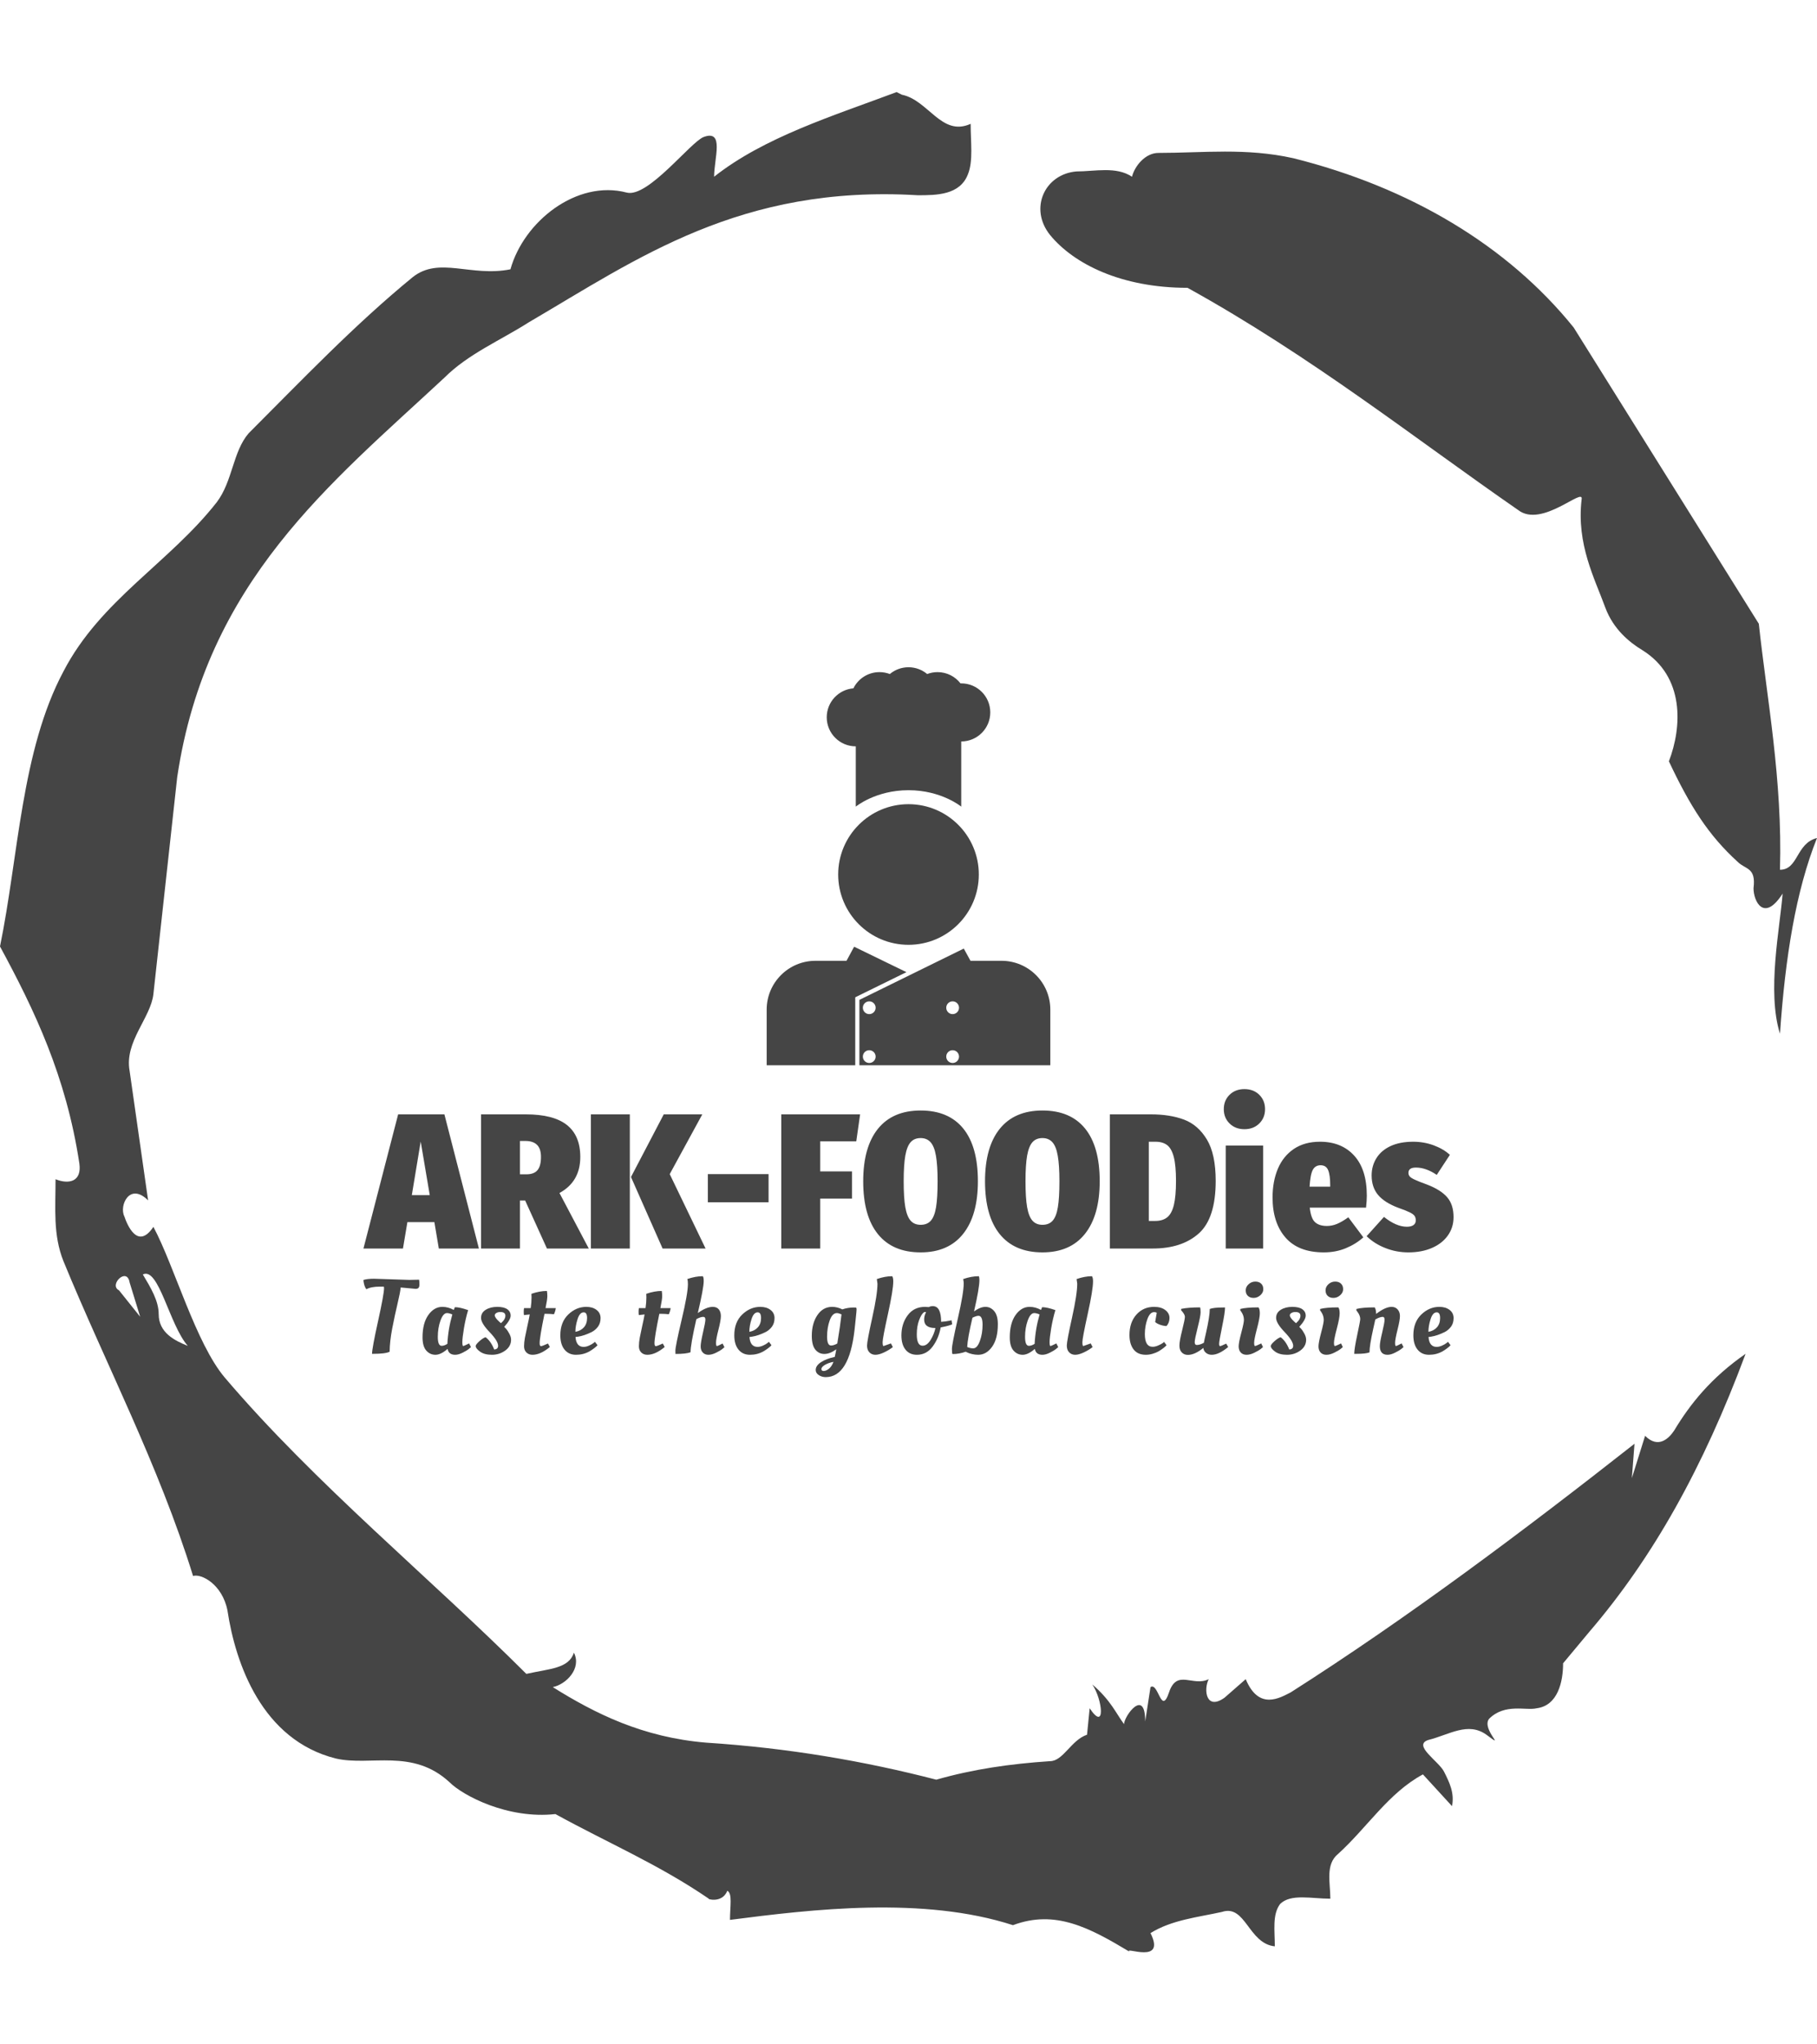 <svg xmlns="http://www.w3.org/2000/svg" version="1.1" xmlns:xlink="http://www.w3.org/1999/xlink" xmlns:svgjs="http://svgjs.dev/svgjs" width="1000" height="1125" viewBox="0 0 1000 1125"><g transform="matrix(1,0,0,1,1.7053025658242404e-13,0)"><svg viewBox="0 0 320 360" data-background-color="#fbeaab" preserveAspectRatio="xMidYMid meet" height="1125" width="1000" xmlns="http://www.w3.org/2000/svg" xmlns:xlink="http://www.w3.org/1999/xlink"><g id="tight-bounds" transform="matrix(1,0,0,1,0,0)"><svg viewBox="0 0 320 360" height="360" width="320"><g><svg></svg></g><g><svg viewBox="0 0 320 360" height="360" width="320"><g><path xmlns="http://www.w3.org/2000/svg" d="M20.961 227.22l3.726 4.658-1.863-6.056c-0.466-2.795-3.726 0.466-1.863 1.398M25.153 224.425c1.397 2.329 2.795 4.658 2.795 6.987 0 3.261 2.795 4.658 5.123 5.589-3.261-3.726-5.124-13.974-7.918-12.576M204.017 26.929c7.918 0 15.371-0.932 23.756 0.931 20.495 5.124 37.729 15.371 49.374 29.811l32.606 52.169c1.397 13.042 4.192 27.482 3.726 43.319 3.261 0 2.795-4.658 6.521-5.59-3.726 9.316-5.59 20.961-6.521 34.469-2.329-7.453 0-18.632 0.466-24.687-3.261 5.124-5.124 1.397-5.124-0.932 0.466-3.726-1.397-3.261-2.795-4.658-5.124-4.658-8.384-9.782-12.11-17.7 2.329-6.055 2.795-14.905-4.658-19.563-2.329-1.397-5.124-3.726-6.521-7.453-1.863-5.124-5.124-11.179-4.193-19.097 0.466-2.329-6.987 5.124-11.179 1.863-18.166-12.576-36.332-27.016-58.224-39.127-11.645 0-20.029-4.192-24.221-9.316-3.726-4.658-0.932-10.713 4.658-11.179 3.261 0 6.987-0.932 9.782 0.932 0.466-1.863 2.329-4.192 4.657-4.192M157.904 16.215l0.932 0.466c4.658 0.932 6.987 7.453 12.11 5.124 0 3.261 0.466 6.521-0.466 8.85-1.397 3.726-5.59 3.726-8.85 3.726-31.208-1.863-49.374 11.179-68.471 22.358-5.124 3.261-10.713 5.59-14.906 9.782-20.029 18.632-41.921 35.866-47.045 70.335l-4.192 38.195c-0.466 4.192-5.124 8.384-4.192 13.508l3.26 22.824c-3.261-3.261-5.124 0.932-4.192 2.795 0.466 1.397 2.329 6.055 5.124 1.863 3.726 6.987 7.453 20.495 12.576 26.55 15.837 18.632 36.332 35.4 53.101 52.169 4.192-0.932 7.453-0.932 8.384-3.727 1.397 2.795-1.397 5.59-3.726 6.056 7.453 4.658 15.837 8.85 27.016 9.781 14.44 0.932 27.948 3.261 40.524 6.522 6.521-1.863 13.042-2.795 20.029-3.261 2.329 0 3.726-3.726 6.521-4.658l0.466-4.658c2.795 4.192 2.329-1.397 0.466-4.192 3.261 2.795 4.192 5.124 5.589 6.987 0-1.397 3.726-6.521 3.727-0.466l0.931-6.055c1.397-0.932 1.863 5.124 3.261 0.931 1.397-4.192 4.192-0.932 6.987-2.329-0.932 1.863-0.466 5.59 2.794 3.261l3.727-3.261c2.329 5.59 6.055 3.261 7.918 2.329 20.495-13.042 40.99-28.413 60.553-43.784l-0.466 6.055 2.329-7.453c2.329 2.329 4.192 0.466 5.124-0.931 2.795-4.658 6.521-9.316 12.577-13.508-7.453 20.029-16.303 35.866-27.482 48.908l-4.658 5.59c0 3.261-0.932 7.453-4.658 7.918-1.863 0.466-5.59-0.932-8.384 1.863-1.397 1.863 3.261 5.59-0.466 2.795-3.261-2.329-6.521 0-10.248 0.932-2.795 0.932 1.863 3.726 2.795 5.589 0.932 1.863 1.863 3.726 1.398 6.056l-5.124-5.59c-6.055 3.261-9.782 9.316-14.906 13.974-2.329 1.863-1.397 5.124-1.397 7.918-3.261 0-6.987-0.932-8.85 0.932-1.397 1.863-0.932 4.658-0.932 7.453-4.658-0.466-5.124-7.453-9.315-6.056-4.192 0.932-8.85 1.397-12.577 3.727 2.795 5.59-4.658 2.329-3.726 3.26-6.987-4.192-13.042-7.453-20.495-4.658-15.837-5.124-35.4-2.795-49.84-0.931 0-2.329 0.466-4.658-0.466-5.124-0.932 2.329-3.726 1.397-3.26 1.397-8.85-6.055-17.7-9.782-27.016-14.905-8.384 0.932-16.303-3.261-18.632-5.59-6.521-6.055-13.974-2.795-20.029-4.192-13.042-3.261-17.7-16.769-19.098-26.084-0.932-4.658-4.658-6.521-6.055-6.056-6.055-19.563-15.371-37.263-22.824-55.429-1.863-4.658-1.397-9.316-1.397-14.44 2.329 0.932 4.658 0.466 4.192-2.794-2.329-15.371-7.918-27.016-13.974-38.195 3.261-15.837 3.726-34.469 11.179-48.443 6.521-12.576 18.632-19.098 27.016-29.811 2.795-3.726 2.795-8.85 5.59-12.11 9.316-9.316 18.632-19.098 28.879-27.482 4.658-3.726 10.247 0 17.234-1.397 2.329-8.384 11.645-15.837 20.495-13.508 3.726 0.932 11.179-8.85 13.508-9.782 3.726-1.397 1.863 3.726 1.863 6.987 8.85-6.987 20.961-10.713 32.14-14.906" fill="#454545" fill-rule="nonzero" stroke="none" stroke-width="1" stroke-linecap="butt" stroke-linejoin="miter" stroke-miterlimit="10" stroke-dasharray="" stroke-dashoffset="0" font-family="none" font-weight="none" font-size="none" text-anchor="none" style="mix-blend-mode: normal" data-fill-palette-color="tertiary"></path></g><g transform="matrix(1,0,0,1,64,117.498)"><svg viewBox="0 0 192 125.004" height="125.004" width="192"><g><svg viewBox="0 0 192 125.004" height="125.004" width="192"><g><svg viewBox="0 0 192 125.004" height="125.004" width="192"><g transform="matrix(1,0,0,1,0,74.287)"><svg viewBox="0 0 192 50.717" height="50.717" width="192"><g><svg viewBox="0 0 192 50.717" height="50.717" width="192"><g><svg viewBox="0 0 192 28.752" height="28.752" width="192"><g transform="matrix(1,0,0,1,0,0)"><svg width="192" viewBox="-1.1 -41.35 282.78 42.35" height="28.752" data-palette-color="#454545"><path d="M28.85 0L18.45 0 17.3-6.85 10.3-6.85 9.15 0-1.1 0 7.9-34.8 19.9-34.8 28.85 0ZM13.75-27.75L11.45-13.85 16.1-13.85 13.75-27.75ZM46.5 0L40.85-12.45 39.5-12.45 39.5 0 29.4 0 29.4-34.8 41-34.8Q48.2-34.8 51.67-32.05 55.15-29.3 55.15-23.75L55.15-23.75Q55.15-17.35 49.75-14.4L49.75-14.4 57.35 0 46.5 0ZM39.5-27.9L39.5-19.25 41.2-19.25Q43.15-19.25 44.05-20.33 44.95-21.4 44.95-23.75L44.95-23.75Q44.95-25.9 43.92-26.9 42.9-27.9 40.9-27.9L40.9-27.9 39.5-27.9ZM57.9-34.8L68-34.8 68 0 57.9 0 57.9-34.8ZM76.8-34.8L86.8-34.8 78.35-19.3 87.65 0 76.5 0 68.3-18.55 76.8-34.8ZM103.99-12L88.24-12 88.24-19.3 103.99-19.3 103.99-12ZM117.39 0L107.29 0 107.29-34.8 127.74-34.8 126.74-27.8 117.39-27.8 117.39-20 125.64-20 125.64-12.95 117.39-12.95 117.39 0ZM143.44-35.8Q150.69-35.8 154.49-31.13 158.29-26.45 158.29-17.45L158.29-17.45Q158.29-8.6 154.46-3.8 150.64 1 143.44 1L143.44 1Q136.19 1 132.36-3.73 128.54-8.45 128.54-17.45L128.54-17.45Q128.54-26.3 132.36-31.05 136.19-35.8 143.44-35.8L143.44-35.8ZM143.44-28.65Q141.79-28.65 140.84-27.58 139.89-26.5 139.46-24.08 139.04-21.65 139.04-17.45L139.04-17.45Q139.04-13.15 139.46-10.73 139.89-8.3 140.84-7.23 141.79-6.15 143.44-6.15L143.44-6.15Q145.14-6.15 146.09-7.23 147.04-8.3 147.44-10.73 147.84-13.15 147.84-17.45L147.84-17.45Q147.84-21.6 147.41-24.05 146.99-26.5 146.01-27.58 145.04-28.65 143.44-28.65L143.44-28.65ZM175.04-35.8Q182.29-35.8 186.09-31.13 189.89-26.45 189.89-17.45L189.89-17.45Q189.89-8.6 186.06-3.8 182.24 1 175.04 1L175.04 1Q167.79 1 163.96-3.73 160.14-8.45 160.14-17.45L160.14-17.45Q160.14-26.3 163.96-31.05 167.79-35.8 175.04-35.8L175.04-35.8ZM175.04-28.65Q173.39-28.65 172.44-27.58 171.49-26.5 171.06-24.08 170.64-21.65 170.64-17.45L170.64-17.45Q170.64-13.15 171.06-10.73 171.49-8.3 172.44-7.23 173.39-6.15 175.04-6.15L175.04-6.15Q176.74-6.15 177.69-7.23 178.64-8.3 179.04-10.73 179.44-13.15 179.44-17.45L179.44-17.45Q179.44-21.6 179.01-24.05 178.59-26.5 177.61-27.58 176.64-28.65 175.04-28.65L175.04-28.65ZM203.18-34.8Q208.13-34.8 211.78-33.43 215.43-32.05 217.71-28.25 219.98-24.45 219.98-17.55L219.98-17.55Q219.98-7.85 215.61-3.93 211.23 0 203.63 0L203.63 0 192.53 0 192.53-34.8 203.18-34.8ZM204.33-27.7L202.63-27.7 202.63-7.15 204.23-7.15Q206.23-7.15 207.41-8.1 208.58-9.05 209.13-11.3 209.68-13.55 209.68-17.55L209.68-17.55Q209.68-21.5 209.11-23.73 208.53-25.95 207.38-26.83 206.23-27.7 204.33-27.7L204.33-27.7ZM222.58-26.7L232.28-26.7 232.28 0 222.58 0 222.58-26.7ZM227.43-41.35Q229.78-41.35 231.28-39.88 232.78-38.4 232.78-36.15L232.78-36.15Q232.78-33.9 231.28-32.43 229.78-30.95 227.43-30.95L227.43-30.95Q225.08-30.95 223.58-32.43 222.08-33.9 222.08-36.15L222.08-36.15Q222.08-38.4 223.58-39.88 225.08-41.35 227.43-41.35L227.43-41.35ZM259.18-13.7Q259.18-12.4 258.98-10.6L258.98-10.6 244.38-10.6Q244.68-7.8 245.75-6.83 246.83-5.85 248.83-5.85L248.83-5.85Q250.18-5.85 251.48-6.4 252.78-6.95 254.38-8.1L254.38-8.1 258.28-2.9Q256.33-1.15 253.73-0.08 251.13 1 248.03 1L248.03 1Q241.43 1 238.08-2.85 234.73-6.7 234.73-13.25L234.73-13.25Q234.73-17.4 236.1-20.68 237.48-23.95 240.25-25.83 243.03-27.7 247.03-27.7L247.03-27.7Q252.63-27.7 255.9-24.1 259.18-20.5 259.18-13.7L259.18-13.7ZM249.68-16.05L249.68-16.45Q249.68-19.05 249.15-20.33 248.63-21.6 247.18-21.6L247.18-21.6Q245.83-21.6 245.18-20.43 244.53-19.25 244.33-16.05L244.33-16.05 249.68-16.05ZM271.23-27.7Q273.98-27.7 276.5-26.78 279.03-25.85 280.73-24.3L280.73-24.3 277.32-19.1Q274.53-21 271.93-21L271.93-21Q270.93-21 270.45-20.65 269.98-20.3 269.98-19.65L269.98-19.65Q269.98-19.1 270.28-18.73 270.57-18.35 271.57-17.88 272.57-17.4 274.78-16.6L274.78-16.6Q278.32-15.25 280-13.33 281.68-11.4 281.68-8.15L281.68-8.15Q281.68-5.45 280.2-3.38 278.73-1.3 276.07-0.15 273.43 1 269.98 1L269.98 1Q266.82 1 263.98-0.13 261.13-1.25 259.13-3.2L259.13-3.2 263.63-8.2Q266.82-5.65 269.57-5.65L269.57-5.65Q270.68-5.65 271.28-6.08 271.88-6.5 271.88-7.3L271.88-7.3Q271.88-8 271.57-8.45 271.28-8.9 270.32-9.38 269.38-9.85 267.38-10.55L267.38-10.55Q263.78-11.9 262.1-13.9 260.43-15.9 260.43-18.95L260.43-18.95Q260.43-21.45 261.68-23.45 262.93-25.45 265.35-26.58 267.78-27.7 271.23-27.7L271.23-27.7Z" opacity="1" transform="matrix(1,0,0,1,0,0)" fill="#454545" class="undefined-text-0" data-fill-palette-color="primary" id="text-0"></path></svg></g></svg></g><g transform="matrix(1,0,0,1,0,32.948)"><svg viewBox="0 0 192 17.769" height="17.769" width="192"><g transform="matrix(1,0,0,1,0,0)"><svg width="192" viewBox="1.75 -36.7 517.57 47.9" height="17.769" data-palette-color="#454545"><path d="M6.8-35.5L6.8-35.5 23.5-34.95 28.2-35.05Q28.35-34 28.35-32.85 28.35-31.7 27.95-31.2 27.55-30.7 26.5-30.7L26.5-30.7Q26.4-30.7 19.45-31.35L19.45-31.35Q19.25-29.1 17.95-23.65 16.65-18.2 15.45-12 14.25-5.8 14.2-0.85L14.2-0.85Q12.25 0.15 6.2 0.15L6.2 0.15 5.85 0.15Q5.85-2.45 8.7-15.35 11.55-28.25 11.55-31.05L11.55-31.05Q11.55-31.25 11.45-31.75L11.45-31.75 9.45-31.75Q5.35-31.75 3.15-30.5L3.15-30.5Q2-32 1.75-34.9L1.75-34.9Q3.45-35.5 6.8-35.5ZM44.62-20.7L44.62-20.7Q44.72-20.8 45.17-22L45.17-22Q47.52-22 51.47-20.6L51.47-20.6Q50.22-16.45 49.47-11.93 48.72-7.4 48.72-5.48 48.72-3.55 49.12-3.55L49.12-3.55Q49.42-3.55 51.32-4.5L51.32-4.5 51.92-4.8 52.82-3.05Q52.37-2.65 51.65-2.05 50.92-1.45 48.92-0.43 46.92 0.6 45.32 0.6L45.32 0.6Q42.22 0.6 41.72-2.2L41.72-2.2Q38.52 0.6 35.95 0.6 33.37 0.6 31.6-1.4 29.82-3.4 29.82-7.7L29.82-7.7Q29.82-14.4 32.57-18.28 35.32-22.15 39.22-22.15L39.22-22.15Q42.02-22.15 44.62-20.7ZM38.92-3.65L38.92-3.65Q40.12-3.65 41.62-4.6L41.62-4.6Q41.97-11.65 43.97-18.55L43.97-18.55Q42.47-19.2 41.42-19.2L41.42-19.2Q39.62-19.2 38.35-15.68 37.07-12.15 37.07-7.9 37.07-3.65 38.92-3.65ZM71.85-6.55L71.85-6.55Q71.85-3.4 69.07-1.4 66.3 0.6 62.75 0.6 59.2 0.6 57.12-0.9 55.05-2.4 55.05-3.55L55.05-3.55Q55.05-4.25 56.8-5.83 58.55-7.4 59.75-7.75L59.75-7.75Q62.25-5.9 63.85-1.9L63.85-1.9Q65.7-2.05 65.7-3.65L65.7-3.65Q65.7-5.95 61.65-10.18 57.6-14.4 57.6-16.9 57.6-19.4 59.85-20.78 62.1-22.15 65.27-22.15 68.45-22.15 70.05-21.03 71.65-19.9 71.65-17.98 71.65-16.05 68.6-12.65L68.6-12.65Q68.95-12.3 69.5-11.73 70.05-11.15 70.95-9.55 71.85-7.95 71.85-6.55ZM67.05-14.4Q69.15-16.2 69.15-17.95 69.15-19.7 66.75-19.7L66.75-19.7Q65.6-19.7 64.85-19.23 64.1-18.75 64.1-18.15L64.1-18.15Q64.1-17.05 66.3-15.05L66.3-15.05 67.05-14.4ZM88.22-21.55L93.07-21.55Q92.97-20.3 92.22-18.65L92.22-18.65Q90.32-18.85 88.62-18.85L88.62-18.85 87.72-18.85Q85.42-7.7 85.42-4.95L85.42-4.95Q85.42-3.5 86.04-3.5 86.67-3.5 89.37-4.75L89.37-4.75 90.27-3.1Q85.82 0.6 82.02 0.6L82.02 0.6Q80.27 0.6 79.14-0.5 78.02-1.6 78.02-3.43 78.02-5.25 78.44-7.55 78.87-9.85 79.62-13.18 80.37-16.5 80.72-18.55L80.72-18.55Q78.87-18.4 77.97-18.25L77.97-18.25Q77.87-18.85 77.87-19.88 77.87-20.9 78.02-21.55L78.02-21.55 81.17-21.55Q81.57-24.25 81.57-26.65L81.57-26.65 81.52-28.2 81.52-28.35Q85.42-29.7 88.87-29.7L88.87-29.7Q89.07-28.7 89.07-27.2 89.07-25.7 88.22-21.55L88.22-21.55ZM95.24-8.65L95.24-8.65Q95.24-14.9 99.02-18.53 102.79-22.15 107.59-22.15L107.59-22.15Q110.54-22.15 112.44-20.7 114.34-19.25 114.34-16.82 114.34-14.4 113.12-12.75 111.89-11.1 110.14-10.2L110.14-10.2Q106.59-8.45 103.64-8L103.64-8 102.44-7.85Q102.79-3.15 106.29-3.15L106.29-3.15Q107.49-3.15 108.84-3.75 110.19-4.35 110.94-4.95L110.94-4.95 111.69-5.55 112.89-3.95Q112.49-3.4 111.29-2.5 110.09-1.6 109.04-1L109.04-1Q106.14 0.6 102.69 0.6 99.24 0.6 97.24-1.85 95.24-4.3 95.24-8.65ZM102.39-10.3Q104.94-10.75 106.44-12.45 107.94-14.15 107.94-16.85 107.94-19.55 106.34-19.55L106.34-19.55Q104.44-19.55 103.42-16.32 102.39-13.1 102.39-10.3L102.39-10.3ZM142.74-21.55L147.59-21.55Q147.49-20.3 146.74-18.65L146.74-18.65Q144.84-18.85 143.14-18.85L143.14-18.85 142.24-18.85Q139.94-7.7 139.94-4.95L139.94-4.95Q139.94-3.5 140.56-3.5 141.19-3.5 143.89-4.75L143.89-4.75 144.79-3.1Q140.34 0.6 136.54 0.6L136.54 0.6Q134.79 0.6 133.66-0.5 132.54-1.6 132.54-3.43 132.54-5.25 132.96-7.55 133.39-9.85 134.14-13.18 134.89-16.5 135.24-18.55L135.24-18.55Q133.39-18.4 132.49-18.25L132.49-18.25Q132.39-18.85 132.39-19.88 132.39-20.9 132.54-21.55L132.54-21.55 135.69-21.55Q136.09-24.25 136.09-26.65L136.09-26.65 136.04-28.2 136.04-28.35Q139.94-29.7 143.39-29.7L143.39-29.7Q143.59-28.7 143.59-27.2 143.59-25.7 142.74-21.55L142.74-21.55ZM155.81-33L155.81-33Q155.81-34.65 155.51-35.35L155.51-35.35Q159.41-36.7 162.86-36.7L162.86-36.7Q163.31-36.25 163.31-34.4L163.31-34.4Q163.31-31.1 160.51-19.2L160.51-19.2Q164.56-22.15 167.61-22.15L167.61-22.15Q169.51-22.15 170.48-20.95 171.46-19.75 171.46-17.78 171.46-15.8 170.31-11.33 169.16-6.85 169.16-5.2 169.16-3.55 169.56-3.55 169.96-3.55 171.66-4.45L171.66-4.45 172.26-4.75 173.16-3Q172.71-2.6 171.96-2 171.21-1.4 169.21-0.4 167.21 0.6 165.53 0.6 163.86 0.6 162.86-0.48 161.86-1.55 161.86-3.38 161.86-5.2 162.98-10.03 164.11-14.85 164.11-16.13 164.11-17.4 163.06-17.4L163.06-17.4Q161.76-17.4 159.81-16.3L159.81-16.3Q157.06-4.2 157.06-0.6L157.06-0.6Q154.96 0.2 149.91 0.2L149.91 0.2Q149.86-0.65 149.86-1.3L149.86-1.3Q149.86-3.45 152.83-16 155.81-28.55 155.81-33ZM177.83-8.65L177.83-8.65Q177.83-14.9 181.61-18.53 185.38-22.15 190.18-22.15L190.18-22.15Q193.13-22.15 195.03-20.7 196.93-19.25 196.93-16.82 196.93-14.4 195.71-12.75 194.48-11.1 192.73-10.2L192.73-10.2Q189.18-8.45 186.23-8L186.23-8 185.03-7.85Q185.38-3.15 188.88-3.15L188.88-3.15Q190.08-3.15 191.43-3.75 192.78-4.35 193.53-4.95L193.53-4.95 194.28-5.55 195.48-3.95Q195.08-3.4 193.88-2.5 192.68-1.6 191.63-1L191.63-1Q188.73 0.6 185.28 0.6 181.83 0.6 179.83-1.85 177.83-4.3 177.83-8.65ZM184.98-10.3Q187.53-10.75 189.03-12.45 190.53-14.15 190.53-16.85 190.53-19.55 188.93-19.55L188.93-19.55Q187.03-19.55 186.01-16.32 184.98-13.1 184.98-10.3L184.98-10.3ZM220.85 5.4Q219.18 6.4 219.18 7.35 219.18 8.3 220.25 8.3 221.33 8.3 222.68 7.28 224.03 6.25 224.93 3.95L224.93 3.95Q222.53 4.4 220.85 5.4ZM234.63-21.85L235.68-21.8Q235.88-21.6 235.88-20.93 235.88-20.25 235.78-19.48 235.68-18.7 235.43-16 235.18-13.3 234.93-11.3L234.93-11.3Q232.38 11.2 221.23 11.2L221.23 11.2Q219.43 11.2 217.95 10.25 216.48 9.3 216.48 7.8L216.48 7.8Q216.48 5.8 218.93 4.15 221.38 2.5 225.53 1.6L225.53 1.6Q225.53 1.55 225.83 0.2 226.13-1.15 226.23-2L226.23-2Q223.23 0.2 220.6 0.2 217.98 0.2 216.3-1.85 214.63-3.9 214.63-8.4L214.63-8.4Q214.63-14.3 217.28-18.23 219.93-22.15 224.28-22.15L224.28-22.15Q226.73-22.15 229.13-20.95L229.13-20.95Q231.68-21.85 234.63-21.85L234.63-21.85ZM226.53-19.2L226.53-19.2Q224.38-19.2 223.13-15.73 221.88-12.25 221.88-8.03 221.88-3.8 223.78-3.8L223.78-3.8Q225.03-3.8 226.73-4.75L226.73-4.75Q228.13-13.15 228.73-18.6L228.73-18.6Q227.33-19.2 226.53-19.2ZM244.83 0.6Q243.1 0.6 241.98-0.55 240.85-1.7 240.85-3.78 240.85-5.85 243.33-17.03 245.8-28.2 245.8-33.15L245.8-33.15 245.5-35.35Q249.4-36.7 252.8-36.7L252.8-36.7Q253.3-36 253.3-34.25L253.3-34.25Q253.3-30.25 250.78-18.78 248.25-7.3 248.25-5.43 248.25-3.55 248.7-3.55L248.7-3.55 252.2-4.8 253.1-3.05Q251.4-1.7 248.98-0.55 246.55 0.6 244.83 0.6ZM264.52 0.6L264.52 0.6Q261.07 0.6 259.12-1.83 257.17-4.25 257.17-8.6L257.17-8.6Q257.17-14.15 260.15-18.15 263.12-22.15 268.37-22.15L268.37-22.15 270.17-22.05Q271.02-22.5 272.07-22.5L272.07-22.5Q276.02-22.5 276.02-15.05L276.02-15.05Q278.07-15.15 280.17-15.6L280.17-15.6 280.97-15.8 281.27-13.85Q279.62-13.15 276.82-12.6L276.82-12.6 275.82-12.4Q274.87-7.15 271.97-3.28 269.07 0.6 264.52 0.6ZM267.22-3.7L267.22-3.7Q269.32-3.7 271-6.4 272.67-9.1 273.32-12.1L273.32-12.1Q267.97-12.1 267.97-16.1L267.97-16.1Q267.97-17.7 268.62-19.1L268.62-19.1 268.87-19.6Q268.67-19.7 268.37-19.7 268.07-19.7 267.92-19.6L267.92-19.6Q266.67-18.8 265.57-15.85 264.47-12.9 264.47-9.1L264.47-9.1Q264.47-3.7 267.22-3.7ZM294.2-34.9L294.2-34.9Q294.2-31.1 291.65-20L291.65-20Q294.65-22.15 297.07-22.15 299.5-22.15 301.22-20.13 302.95-18.1 302.95-13.95L302.95-13.95Q302.95-7 300.22-3.2 297.5 0.6 293.6 0.6L293.6 0.6Q292.15 0.6 290.67 0.25 289.2-0.1 288.45-0.5L288.45-0.5 287.7-0.85Q284.5 0.25 281.45 0.25L281.45 0.25Q281.15 0 281.15-2.18 281.15-4.35 283.95-16.57 286.75-28.8 286.75-33.3L286.75-33.3Q286.75-34.1 286.5-35.35L286.5-35.35Q290.4-36.7 293.95-36.7L293.95-36.7Q294.2-36 294.2-34.9ZM293.75-17.9L293.75-17.9Q292.8-17.9 290.9-17L290.9-17Q288.6-7.3 288.4-3.1L288.4-3.1Q289.9-2.45 291.25-2.45L291.25-2.45Q293.15-2.45 294.42-5.95 295.7-9.45 295.7-13.68 295.7-17.9 293.75-17.9ZM323.42-20.7L323.42-20.7Q323.52-20.8 323.97-22L323.97-22Q326.32-22 330.27-20.6L330.27-20.6Q329.02-16.45 328.27-11.93 327.52-7.4 327.52-5.48 327.52-3.55 327.92-3.55L327.92-3.55Q328.22-3.55 330.12-4.5L330.12-4.5 330.72-4.8 331.62-3.05Q331.17-2.65 330.44-2.05 329.72-1.45 327.72-0.43 325.72 0.6 324.12 0.6L324.12 0.6Q321.02 0.6 320.52-2.2L320.52-2.2Q317.32 0.6 314.74 0.6 312.17 0.6 310.39-1.4 308.62-3.4 308.62-7.7L308.62-7.7Q308.62-14.4 311.37-18.28 314.12-22.15 318.02-22.15L318.02-22.15Q320.82-22.15 323.42-20.7ZM317.72-3.65L317.72-3.65Q318.92-3.65 320.42-4.6L320.42-4.6Q320.77-11.65 322.77-18.55L322.77-18.55Q321.27-19.2 320.22-19.2L320.22-19.2Q318.42-19.2 317.14-15.68 315.87-12.15 315.87-7.9 315.87-3.65 317.72-3.65ZM339.67 0.6Q337.94 0.6 336.82-0.55 335.69-1.7 335.69-3.78 335.69-5.85 338.17-17.03 340.64-28.2 340.64-33.15L340.64-33.15 340.34-35.35Q344.24-36.7 347.64-36.7L347.64-36.7Q348.14-36 348.14-34.25L348.14-34.25Q348.14-30.25 345.62-18.78 343.09-7.3 343.09-5.43 343.09-3.55 343.54-3.55L343.54-3.55 347.04-4.8 347.94-3.05Q346.24-1.7 343.82-0.55 341.39 0.6 339.67 0.6ZM377.14-19.65L377.14-19.65Q375.14-19.65 373.94-16.32 372.74-13 372.74-9.2L372.74-9.2Q372.74-3.2 376.44-3.2L376.44-3.2Q377.64-3.2 378.99-3.78 380.34-4.35 381.14-4.9L381.14-4.9 381.89-5.5 383.04-3.95Q382.64-3.4 381.44-2.5 380.24-1.6 379.19-1 378.14-0.4 376.49 0.1 374.84 0.6 373.24 0.6L373.24 0.6Q369.34 0.6 367.39-1.95 365.44-4.5 365.44-8.8L365.44-8.8Q365.44-14.75 368.71-18.45 371.99-22.15 377.14-22.15L377.14-22.15Q380.49-22.15 382.46-20.63 384.44-19.1 384.44-16.88 384.44-14.65 383.04-13.05L383.04-13.05Q381.79-13.05 380.14-13.6 378.49-14.15 377.64-14.95L377.64-14.95 378.39-19.35Q377.94-19.65 377.14-19.65ZM389.16-3.78Q389.16-5.9 390.46-11.08 391.76-16.25 391.76-17.43 391.76-18.6 389.96-20.55L389.96-20.55 390.01-21.2Q393.41-21.9 398.96-21.9L398.96-21.9Q399.21-21.25 399.21-19.55 399.21-17.85 397.81-12.3 396.41-6.75 396.41-5.4 396.41-4.05 397.41-4.05L397.41-4.05Q398.86-4.05 400.76-5.1L400.76-5.1Q400.96-6.3 401.76-9.7L401.76-9.7Q403.56-17.7 403.56-21.15L403.56-21.15Q405.31-21.85 409.86-21.85L409.86-21.85 410.81-21.85Q410.81-19.5 409.41-12.68 408.01-5.85 408.01-4.67 408.01-3.5 408.51-3.5L408.51-3.5Q408.81-3.5 411.36-4.7L411.36-4.7 412.31-3.1Q407.86 0.6 404.51 0.6L404.51 0.6Q402.91 0.6 401.79-0.3 400.66-1.2 400.51-2.65L400.51-2.65Q396.46 0.65 393.16 0.65L393.16 0.65Q391.41 0.65 390.29-0.5 389.16-1.65 389.16-3.78ZM427.33-19.05Q427.33-16.95 425.98-11.83 424.63-6.7 424.63-5.13 424.63-3.55 425.08-3.55L425.08-3.55Q425.38-3.55 427.38-4.5L427.38-4.5 427.98-4.8 428.83-3.05Q428.38-2.65 427.63-2.05 426.88-1.45 424.83-0.43 422.78 0.6 421.03 0.6 419.28 0.6 418.28-0.48 417.28-1.55 417.28-3.38 417.28-5.2 418.53-9.88 419.78-14.55 419.78-15.95L419.78-15.95Q419.78-18.05 418.48-19.9L418.48-19.9 418.03-20.5 418.08-21.15Q420.73-21.9 426.68-21.9L426.68-21.9Q427.33-21.15 427.33-19.05ZM421.63-27.38Q420.63-28.35 420.63-30 420.63-31.65 422.01-32.9 423.38-34.15 425.18-34.15 426.98-34.15 427.98-33.15 428.98-32.15 428.98-30.53 428.98-28.9 427.56-27.65 426.13-26.4 424.38-26.4 422.63-26.4 421.63-27.38ZM449.31-6.55L449.31-6.55Q449.31-3.4 446.53-1.4 443.76 0.6 440.21 0.6 436.66 0.6 434.58-0.9 432.51-2.4 432.51-3.55L432.51-3.55Q432.51-4.25 434.26-5.83 436.01-7.4 437.21-7.75L437.21-7.75Q439.71-5.9 441.31-1.9L441.31-1.9Q443.16-2.05 443.16-3.65L443.16-3.65Q443.16-5.95 439.11-10.18 435.06-14.4 435.06-16.9 435.06-19.4 437.31-20.78 439.56-22.15 442.73-22.15 445.91-22.15 447.51-21.03 449.11-19.9 449.11-17.98 449.11-16.05 446.06-12.65L446.06-12.65Q446.41-12.3 446.96-11.73 447.51-11.15 448.41-9.55 449.31-7.95 449.31-6.55ZM444.51-14.4Q446.61-16.2 446.61-17.95 446.61-19.7 444.21-19.7L444.21-19.7Q443.06-19.7 442.31-19.23 441.56-18.75 441.56-18.15L441.56-18.15Q441.56-17.05 443.76-15.05L443.76-15.05 444.51-14.4ZM465.23-19.05Q465.23-16.95 463.88-11.83 462.53-6.7 462.53-5.13 462.53-3.55 462.98-3.55L462.98-3.55Q463.28-3.55 465.28-4.5L465.28-4.5 465.88-4.8 466.73-3.05Q466.28-2.65 465.53-2.05 464.78-1.45 462.73-0.43 460.68 0.6 458.93 0.6 457.18 0.6 456.18-0.48 455.18-1.55 455.18-3.38 455.18-5.2 456.43-9.88 457.68-14.55 457.68-15.95L457.68-15.95Q457.68-18.05 456.38-19.9L456.38-19.9 455.93-20.5 455.98-21.15Q458.63-21.9 464.58-21.9L464.58-21.9Q465.23-21.15 465.23-19.05ZM459.53-27.38Q458.53-28.35 458.53-30 458.53-31.65 459.9-32.9 461.28-34.15 463.08-34.15 464.88-34.15 465.88-33.15 466.88-32.15 466.88-30.53 466.88-28.9 465.45-27.65 464.03-26.4 462.28-26.4 460.53-26.4 459.53-27.38ZM473.1 0.15L473.1 0.15 472.15 0.15Q472.15-2.2 473.58-8.85 475-15.5 475-16.4L475-16.4Q475-18.05 473.6-19.9L473.6-19.9 473.15-20.5 473.2-21.15Q475.9-21.9 481.85-21.9L481.85-21.9Q482.5-21.05 482.55-18.8L482.55-18.8Q486.9-22.15 489.9-22.15L489.9-22.15Q491.7-22.15 492.78-20.9 493.85-19.65 493.85-17.78 493.85-15.9 492.7-11.3 491.55-6.7 491.55-5.13 491.55-3.55 491.95-3.55L491.95-3.55Q492.25-3.55 494.05-4.5L494.05-4.5 494.65-4.8 495.55-3.05Q495.1-2.65 494.35-2.05 493.6-1.45 491.58-0.43 489.55 0.6 487.95 0.6L487.95 0.6Q484.3 0.6 484.3-3.55L484.3-3.55Q484.3-5.3 485.43-10 486.55-14.7 486.55-16.05 486.55-17.4 485.7-17.4L485.7-17.4Q484.25-17.4 482.15-16.15L482.15-16.15Q482-15.3 481.15-11.65L481.15-11.65Q479.4-3.8 479.4-0.55L479.4-0.55Q477.65 0.15 473.1 0.15ZM500.22-8.65L500.22-8.65Q500.22-14.9 504-18.53 507.77-22.15 512.57-22.15L512.57-22.15Q515.52-22.15 517.42-20.7 519.32-19.25 519.32-16.82 519.32-14.4 518.1-12.75 516.87-11.1 515.12-10.2L515.12-10.2Q511.57-8.45 508.62-8L508.62-8 507.42-7.85Q507.77-3.15 511.27-3.15L511.27-3.15Q512.47-3.15 513.82-3.75 515.17-4.35 515.92-4.95L515.92-4.95 516.67-5.55 517.87-3.95Q517.47-3.4 516.27-2.5 515.07-1.6 514.02-1L514.02-1Q511.12 0.6 507.67 0.6 504.22 0.6 502.22-1.85 500.22-4.3 500.22-8.65ZM507.37-10.3Q509.92-10.75 511.42-12.45 512.92-14.15 512.92-16.85 512.92-19.55 511.32-19.55L511.32-19.55Q509.42-19.55 508.4-16.32 507.37-13.1 507.37-10.3L507.37-10.3Z" opacity="1" transform="matrix(1,0,0,1,0,0)" fill="#454545" class="undefined-text-1" data-fill-palette-color="secondary" id="text-1"></path></svg></g></svg></g></svg></g></svg></g><g transform="matrix(1,0,0,1,71.024,0)"><svg viewBox="0 0 49.952 70.091" height="70.091" width="49.952"><g><svg xmlns="http://www.w3.org/2000/svg" xmlns:xlink="http://www.w3.org/1999/xlink" version="1.1" x="0" y="0" viewBox="15.709 3.771 68.58 96.229" enable-background="new 0 0 100 100" xml:space="preserve" width="49.952" height="70.091" class="icon-icon-0" data-fill-palette-color="accent" id="icon-0"><circle cx="49.999" cy="53.877" r="17" fill="#454545" data-fill-palette-color="accent"></circle><path d="M69.771 14.689c0 3.879-3.144 7.024-7.022 7.024V37.47c0 0-4.792-3.972-12.749-3.972-7.956 0-12.749 3.972-12.749 3.972V22.893c-3.879 0-7.022-3.145-7.022-7.024 0-3.685 2.836-6.707 6.446-6.999 1.145-2.322 3.536-3.919 6.301-3.919 0.884 0 1.729 0.164 2.509 0.461C46.706 4.388 48.281 3.771 50 3.771c1.719 0 3.293 0.618 4.514 1.641 0.779-0.297 1.625-0.461 2.51-0.461 2.256 0 4.264 1.064 5.549 2.717 0.059-0.002 0.118-0.002 0.176-0.002C66.627 7.666 69.771 10.81 69.771 14.689z" fill="#454545" data-fill-palette-color="accent"></path><path d="M49.5 77.484l-12.648-6.147-1.841 3.403h-7.498c-6.519 0-11.804 5.285-11.804 11.804V100h21.415V83.563L49.5 77.484z" fill="#454545" data-fill-palette-color="accent"></path><path d="M72.485 74.74h-7.498l-1.62-2.955L38.125 84.187V100h46.164V86.544C84.289 80.025 79.005 74.74 72.485 74.74zM40.508 99.446c-0.854 0-1.545-0.691-1.545-1.544s0.691-1.544 1.545-1.544c0.853 0 1.544 0.691 1.544 1.544S41.36 99.446 40.508 99.446zM40.508 87.633c-0.854 0-1.545-0.691-1.545-1.544s0.691-1.544 1.545-1.544c0.853 0 1.544 0.691 1.544 1.544S41.36 87.633 40.508 87.633zM60.67 99.446c-0.854 0-1.545-0.691-1.545-1.544s0.691-1.544 1.545-1.544c0.853 0 1.544 0.691 1.544 1.544S61.522 99.446 60.67 99.446zM60.67 87.633c-0.854 0-1.545-0.691-1.545-1.544s0.691-1.544 1.545-1.544c0.853 0 1.544 0.691 1.544 1.544S61.522 87.633 60.67 87.633z" fill="#454545" data-fill-palette-color="accent"></path></svg></g></svg></g><g></g></svg></g></svg></g></svg></g></svg></g><defs></defs></svg><rect width="320" height="360" fill="none" stroke="none" visibility="hidden"></rect></g></svg></g></svg>